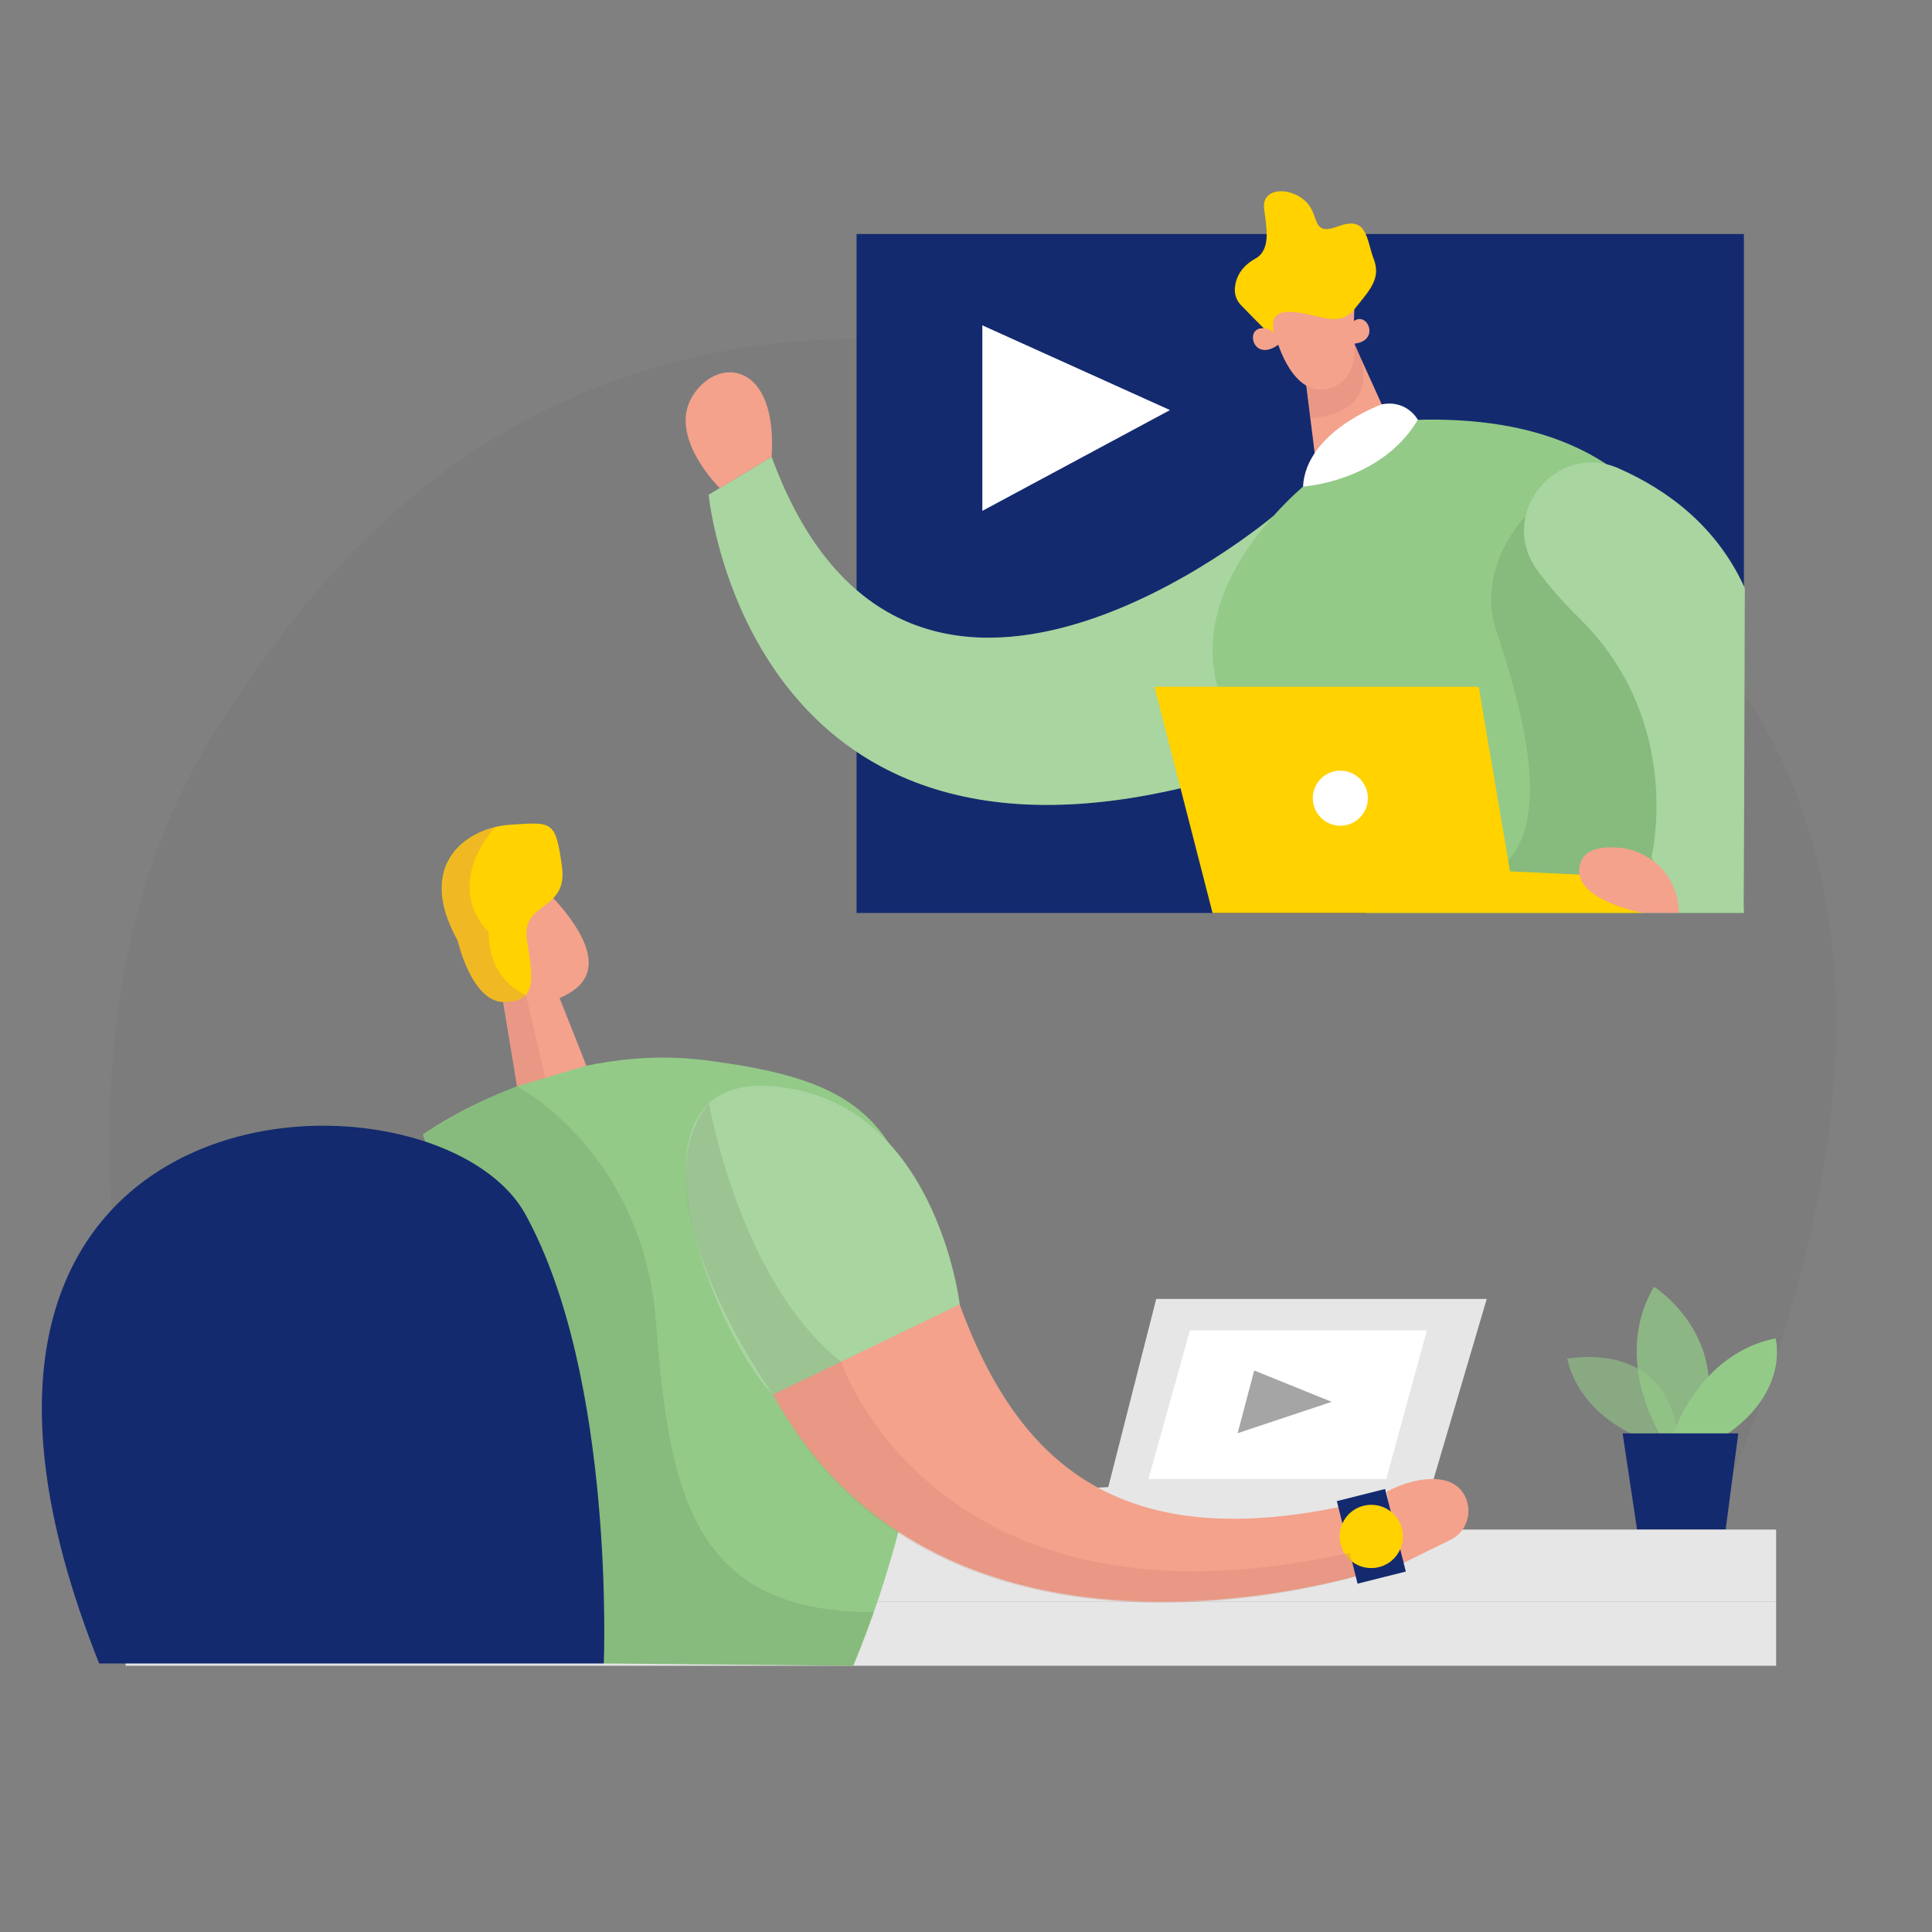 <svg width="428" height="428" viewBox="0 0 428 428" fill="none" xmlns="http://www.w3.org/2000/svg">
<rect x="0" y="0" width="428" height="428" fill="#808080" stroke="none"/>
<g id="Facetime 3 1">
<g id="person">
<path id="Vector" opacity="0.03" d="M38.315 340.372C38.315 338.531 0.24 233.877 49.246 159.593C65.809 134.478 109.32 66.306 210.662 75.945C277.258 82.279 480.67 107.779 378.634 339.165L325.648 346.8L135.77 341.75L38.315 340.363V340.372Z" fill="#000001"/>
<path id="Vector_2" opacity="0.58" d="M365.965 319.434C365.965 319.434 350.575 315.299 347.176 301.013C347.176 301.013 370.973 296.099 371.752 320.675L365.965 319.434Z" fill="#93CA88"/>
<path id="Vector_3" opacity="0.73" d="M367.84 317.901C367.84 317.901 357.029 300.97 366.411 285.057C366.411 285.057 384.567 296.484 376.614 317.901H367.84Z" fill="#93CA88"/>
<path id="Vector_4" d="M370.605 317.902C370.605 317.902 376.203 299.951 393.34 296.484C393.34 296.484 396.602 308.109 382.324 317.902H370.605Z" fill="#93CA88"/>
<path id="Vector_5" d="M359.46 317.542L362.661 338.848H382.289L385.089 317.542H359.46Z" fill="#142A6F"/>
<path id="Vector_6" d="M314.289 338.848L329.363 287.753H256.141L245.518 329.44L218.99 330.861V338.848H314.289Z" fill="#E6E6E6"/>
<path id="Vector_7" d="M393.469 338.848H27.846V354.769H393.469V338.848Z" fill="#E6E6E6"/>
<path id="Vector_8" d="M393.469 354.77H27.846V369.022H393.469V354.77Z" fill="#E6E6E6"/>
<path id="Vector_9" d="M93.672 251.339C93.672 251.339 122.553 230.581 156.254 234.878C189.946 239.175 202.872 247.641 205.269 287.24C207.657 326.838 189.022 369.022 189.022 369.022L133.775 368.508L93.672 251.339Z" fill="#93CA88"/>
<path id="Vector_10" opacity="0.08" d="M114.533 240.63C114.533 240.63 142.455 255.208 145.314 292.786C148.173 330.365 153.232 357.312 193.593 357.115L189.022 369.03L133.775 368.517L93.672 251.348C93.672 251.348 106.401 243.335 114.533 240.639V240.63Z" fill="#000001"/>
<path id="Vector_11" d="M21.974 368.508H133.759C133.759 368.508 136.344 305.327 116.416 269.049C96.488 232.772 -30.765 236.521 21.965 368.508H21.974Z" fill="#142A6F"/>
<path id="Vector_12" d="M123.033 218.742L129.907 236.093L114.533 240.63L110.287 214.788L123.033 218.742Z" fill="#F4A28C"/>
<path id="Vector_13" d="M104.218 201.349C107.069 194.193 116.536 192.635 121.869 198.207C127.707 204.319 134.777 214.06 126.945 219.479C114.961 227.773 103.739 212.614 103.739 212.614C103.739 212.614 102.061 206.776 104.218 201.349Z" fill="#F4A28C"/>
<path id="Vector_14" d="M108.618 212.023C108.618 212.023 104.766 210.824 104.886 214.753C105.005 218.682 110.732 218.22 111.52 215.883C112.316 213.546 108.609 212.023 108.609 212.023H108.618Z" fill="#F4A28C"/>
<path id="Vector_15" d="M157.35 266.918C154.568 250.132 173.494 238.293 187.413 248.086C196.358 254.378 204.841 264.187 209.446 279.475C222.106 321.548 244.799 346.723 302.998 332.428L306.482 347.433C306.482 347.433 177.886 390.935 157.35 266.918Z" fill="#F4A28C"/>
<path id="Vector_16" d="M101.41 208.411C101.41 208.411 104.492 221.995 111.64 221.97C118.787 221.944 118.222 217.364 116.759 208.411C115.295 199.457 125.918 202.11 124.488 191.898C123.059 181.686 122.374 182.097 113.018 182.705C103.662 183.313 91.815 191.222 101.41 208.402V208.411Z" fill="#FFD200"/>
<path id="Vector_17" d="M307.219 330.459C307.219 330.459 314.152 326.453 320.23 328.011C326.461 329.611 327.095 338.3 321.317 341.133L309.761 346.808L307.21 330.459H307.219Z" fill="#F4A28C"/>
<path id="Vector_18" d="M263.605 294.721L254.42 327.652H307.107L316.104 294.721H263.605Z" fill="white"/>
<path id="Vector_19" d="M171.234 308.948L212.605 288.969C212.605 288.969 207.366 243.618 171.234 240.631C135.103 237.643 158.352 296.108 171.234 308.948Z" fill="#93CA88"/>
<path id="Vector_20" opacity="0.2" d="M171.234 308.948L212.605 288.969C212.605 288.969 207.366 243.618 171.234 240.631C135.103 237.643 158.352 296.108 171.234 308.948Z" fill="white"/>
<path id="Vector_21" d="M277.849 303.606L274.177 317.491L295.003 310.549L277.849 303.606Z" fill="#A5A5A5"/>
<path id="Vector_22" opacity="0.31" d="M114.533 240.63L120.773 238.79L116.51 220.377C116.51 220.377 108.147 217.45 108.258 206.425C108.258 206.425 97.849 197.479 109.662 183.227C109.662 183.227 99.108 185.11 97.884 195.767C97.884 195.767 97.421 201.819 101.402 208.411C101.402 208.411 104.5 221.987 111.631 221.97L114.524 240.63H114.533Z" fill="#CE8172"/>
<path id="Vector_23" d="M306.842 329.859L296.149 332.545L300.743 350.834L311.436 348.149L306.842 329.859Z" fill="#142A6F"/>
<path id="Vector_24" d="M303.777 347.382C307.649 347.382 310.788 344.243 310.788 340.371C310.788 336.5 307.649 333.361 303.777 333.361C299.905 333.361 296.767 336.5 296.767 340.371C296.767 344.243 299.905 347.382 303.777 347.382Z" fill="#FFD200"/>
<path id="Vector_25" opacity="0.31" d="M186.326 301.655C186.326 301.655 207.186 364.46 298.992 343.984L300.311 349.223C300.311 349.223 208.291 377.659 171.234 308.948L186.326 301.655Z" fill="#CE8172"/>
<path id="Vector_26" opacity="0.08" d="M186.325 301.655L171.234 308.948C171.234 308.948 139.81 265.129 157.067 244.397C157.067 244.397 163.898 284.055 186.325 301.655Z" fill="#000001"/>
</g>
<g id="video">
<path id="Vector_27" d="M386.33 51.839H189.758V202.256H386.33V51.839Z" fill="#142A6F"/>
<path id="Vector_28" d="M295.543 66.306L307.801 93.322L291.845 105.16L288.669 79.745L295.543 66.306Z" fill="#F4A28C"/>
<path id="Vector_29" opacity="0.31" d="M288.754 80.464C288.754 80.464 298.778 78.906 300.062 75.944C300.062 75.944 308.485 91.138 290.381 92.619L288.763 80.464H288.754Z" fill="#CE8172"/>
<path id="Vector_30" d="M282.104 114.302C282.104 114.302 200.904 182.945 170.935 101.205L156.991 109.602C156.991 109.602 166.792 213.05 288.755 166.098L282.104 114.302Z" fill="#93CA88"/>
<path id="Vector_31" opacity="0.2" d="M282.104 114.302C282.104 114.302 200.904 182.945 170.935 101.205L156.991 109.602C156.991 109.602 166.792 213.05 288.755 166.098L282.104 114.302Z" fill="white"/>
<path id="Vector_32" d="M291.845 105.16C291.845 105.16 260.695 128.212 270.53 154.696C280.366 181.181 302.673 202.256 302.673 202.256H386.322C386.322 202.256 385.431 181.609 382.992 159.019C379.482 126.508 367.678 88.844 307.801 93.321L291.845 105.16Z" fill="#93CA88"/>
<path id="Vector_33" opacity="0.08" d="M338 114.302C338 114.302 326.838 125.532 331.486 139.768C336.134 154.003 351.465 199.268 317.08 194.988L344.805 198.344L373.772 194.988L386.527 164.823L364.014 133.082L338 114.302Z" fill="#000001"/>
<path id="Vector_34" d="M217.621 72.075V113.172L259.188 90.847L217.621 72.075Z" fill="white"/>
<path id="Vector_35" d="M268.621 202.256L255.747 152.137H327.574L334.525 193.028L364.023 194.424V202.256H268.621Z" fill="#FFD200"/>
<path id="Vector_36" d="M296.929 182.927C300.3 182.927 303.033 180.195 303.033 176.824C303.033 173.453 300.3 170.721 296.929 170.721C293.559 170.721 290.826 173.453 290.826 176.824C290.826 180.195 293.559 182.927 296.929 182.927Z" fill="white"/>
<path id="Vector_37" d="M159.447 108.13C159.447 108.13 147.831 96.771 153.412 87.749C158.985 78.718 172.33 80.13 170.935 101.205L159.447 108.13Z" fill="#F4A28C"/>
<path id="Vector_38" d="M358.613 103.782C369.218 108.447 380.312 116.485 386.527 130.292L386.321 202.248H371.915L365.854 189.87C365.854 189.87 373.276 159.918 349.821 136.909C346.047 133.211 343.016 129.676 340.577 126.355C331.572 114.062 344.651 97.636 358.604 103.773L358.613 103.782Z" fill="#93CA88"/>
<path id="Vector_39" opacity="0.2" d="M358.613 103.782C369.218 108.447 380.312 116.485 386.527 130.292L386.321 202.248H371.915L365.854 189.87C365.854 189.87 373.276 159.918 349.821 136.909C346.047 133.211 343.016 129.676 340.577 126.355C331.572 114.062 344.651 97.636 358.604 103.773L358.613 103.782Z" fill="white"/>
<path id="Vector_40" d="M300.02 68.54C299.926 71.014 299.883 73.479 300.062 75.953C300.311 79.334 299.763 84.462 294.55 86.011C286.503 88.399 282.951 75.653 282.951 75.653C282.951 75.653 276.497 64.046 285.202 61.427C293.035 59.073 300.465 57.198 300.02 68.54Z" fill="#F4A28C"/>
<path id="Vector_41" d="M278.089 57.301C276.257 58.311 274.716 59.792 274.014 61.761C273.355 63.61 273.21 65.809 274.913 67.59C278.594 71.442 282.943 75.653 282.943 75.653C282.943 75.653 279.604 69.097 285.476 69.088C291.348 69.079 296.407 73 300.011 68.54C303.615 64.08 305.952 61.649 304.325 57.369C302.69 53.089 302.947 47.722 296.553 50.11C290.159 52.507 292.65 47.577 289.02 44.41C285.391 41.242 279.51 41.705 280.032 46.164C280.486 50.059 281.744 55.281 278.089 57.301Z" fill="#FFD200"/>
<path id="Vector_42" d="M283.516 76.124C283.516 76.124 282.626 72.229 279.21 72.76C275.795 73.291 277.926 80.516 283.516 76.124Z" fill="#F4A28C"/>
<path id="Vector_43" d="M298.821 76.176C298.821 76.176 297.212 72.521 300.276 70.911C303.341 69.302 305.926 76.373 298.821 76.176Z" fill="#F4A28C"/>
<path id="Vector_44" d="M371.915 202.256C371.915 194.843 366.334 188.577 358.955 187.832C354.821 187.422 351.054 188.038 350.07 191.282C347.63 199.303 364.014 202.256 364.014 202.256H371.915Z" fill="#F4A28C"/>
<path id="Vector_45" d="M306.106 89.581C306.106 89.581 289.328 95.53 288.661 107.788C288.661 107.788 305.935 106.744 314.101 92.996C314.101 92.996 311.704 88.485 306.106 89.581Z" fill="white"/>
</g>
</g>
</svg>
